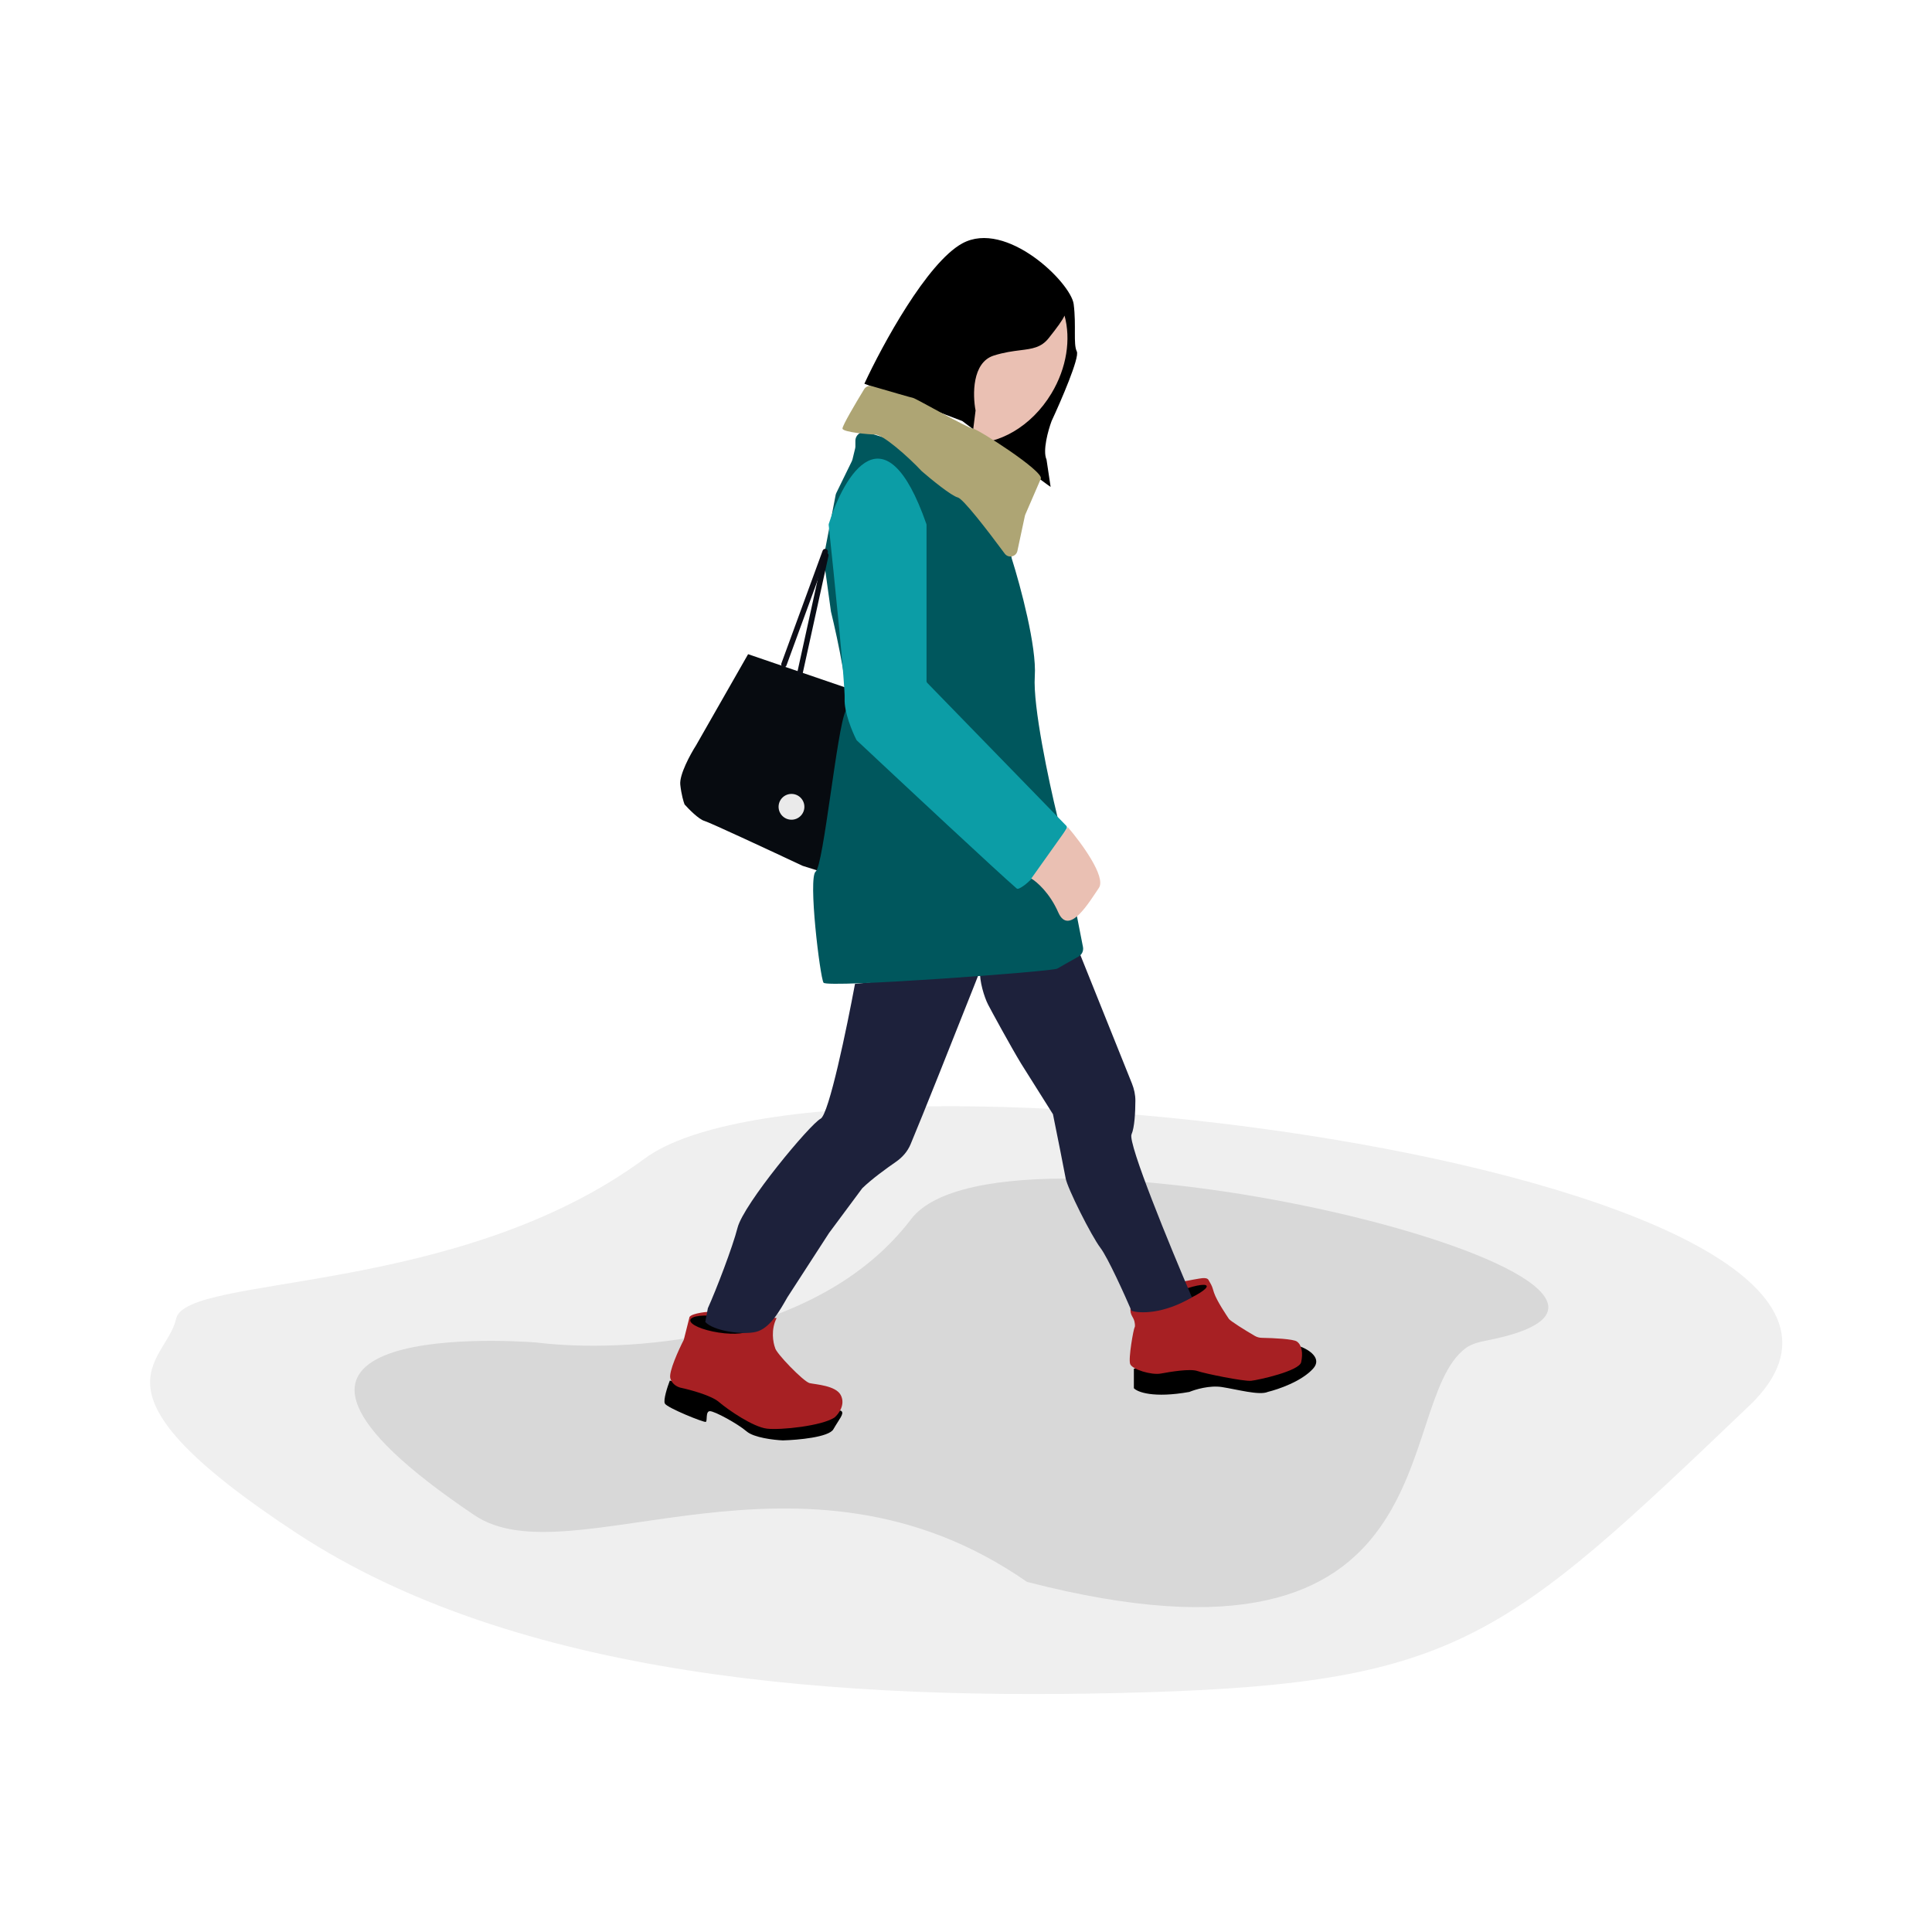 <svg width="4943" height="4943" viewBox="0 0 4943 4943" fill="none" xmlns="http://www.w3.org/2000/svg">
<rect width="4943" height="4943" fill="white"/>
<path d="M1649.39 2964.16C1169.45 3318.44 475.534 3259.53 450.537 3374.05C425.54 3488.56 198.068 3554.63 759.499 3922.96C1320.93 4291.28 2141.33 4354.05 2936.23 4329.55C3731.13 4305.05 3857.12 4186.95 4475.54 3596.47C5093.97 3006 2129.33 2609.87 1649.39 2964.16Z" fill="#EFEFEF"/>
<path d="M2331 3119.22C2089 3437.22 1590.83 3462.05 1372 3434.72C1277.5 3427.37 482 3384.22 1214 3876.72C1460.81 4042.77 2047 3643.22 2627.5 4047.22C3729.42 4331.82 3558.52 3593.28 3749.52 3449.52C3765.44 3437.53 3787.31 3432.9 3806.86 3429.02C4515.64 3288.53 2569.66 2805.61 2331 3119.22Z" fill="#D8D8D8"/>
<path d="M2901 3551.72V3501.72L3328.5 3445.72C3348.83 3453.39 3383.5 3475.32 3359.5 3501.72C3329.5 3534.72 3270 3554.72 3243.5 3561.22C3222 3570.72 3165 3554.72 3126 3548.72C3094.8 3543.92 3057.67 3555.05 3043 3561.22C2951.4 3577.62 2910.17 3561.72 2901 3551.72Z" fill="black"/>
<path d="M1701.11 3591.03C1696.46 3582.26 1707.57 3548.17 1713.7 3532.22L2103.58 3610.46C2117.62 3608.3 2147.17 3605.28 2152.98 3610.46C2160.24 3616.94 2146.68 3631.4 2132.15 3656.81C2120.53 3677.15 2041.1 3684.22 2002.84 3685.22C1979.75 3684.22 1928.93 3678.24 1910.33 3662.29C1887.09 3642.36 1828.48 3610.46 1816.38 3610.46C1804.27 3610.46 1810.56 3635.88 1805.72 3637.87C1800.88 3639.87 1706.92 3601.99 1701.11 3591.03Z" fill="black"/>
<path d="M2903 3395.72C2904.52 3393.44 2903.71 3386.9 2902.41 3380.71C2901.09 3374.43 2896.97 3369.14 2894.4 3363.25C2888.54 3349.8 2895.18 3332.18 2902.3 3320.07C2905.43 3314.73 2910.41 3310.83 2916.17 3308.57C2966.69 3288.71 3064.19 3271.35 3075.5 3270.22C3081.87 3269.58 3085.98 3270.33 3088.52 3271.46C3091.49 3272.8 3092.81 3276.16 3094.4 3279.01L3098.45 3286.28C3102.07 3292.75 3103.65 3300.31 3106.03 3307.33C3113.47 3329.22 3138.59 3365.9 3144 3374.22C3147.52 3379.63 3185.61 3403.54 3210.77 3418.05C3216.15 3421.16 3222.25 3422.72 3228.46 3422.83C3259.16 3423.36 3308.64 3425.74 3318 3432.22C3331 3441.22 3334 3462.72 3329 3485.22C3324 3507.72 3220 3530.72 3201 3532.72C3182 3534.72 3082 3514.22 3063.5 3507.72C3045 3501.22 2994 3509.72 2970 3514.22C2946 3518.72 2896.5 3503.72 2891.5 3489.72C2886.5 3475.72 2900 3400.22 2903 3395.72Z" fill="#A72023"/>
<path d="M1749.5 3427.72L1763.5 3372.22C1762.7 3361.82 1799.17 3356.89 1817.5 3355.72L1987 3372.22C1971.8 3401.82 1978 3435.22 1983 3448.22C1984 3460.72 2056 3535.22 2071.5 3538.72C2087 3542.22 2138.2 3544.82 2151 3569.22C2163.8 3593.62 2145.67 3617.72 2135 3626.72C2102.5 3648.22 1998 3659.22 1962.5 3655.22C1927 3651.22 1863 3607.22 1839 3586.72C1819.8 3570.32 1766.67 3555.89 1742.5 3550.72C1735.17 3549.39 1719.4 3542.62 1715 3526.22C1710.6 3509.82 1736.17 3453.72 1749.5 3427.72Z" fill="#A72023"/>
<ellipse cx="3016.25" cy="3318.64" rx="76.554" ry="14" transform="rotate(-21.916 3016.25 3318.64)" fill="#010101"/>
<ellipse cx="1841.77" cy="3389.07" rx="76.554" ry="20.512" transform="rotate(8.696 1841.77 3389.07)" fill="#010101"/>
<path d="M2099.5 2862.22C2120.7 2851.42 2167 2627.72 2187.5 2517.22L2507.5 2483.72L2761 2435.72L2896.01 2772.06C2901.63 2786.06 2904.9 2800.92 2904.86 2816.01C2904.78 2845.52 2902.71 2884.94 2895 2902.22C2885 2924.62 2993.83 3189.55 3049.5 3319.22C2975.5 3362.82 2915.67 3360.39 2895 3353.72C2876.33 3310.39 2834.3 3217.52 2815.5 3192.72C2792 3161.72 2731 3040.22 2726.5 3014.72C2722.9 2994.32 2703.33 2896.89 2694 2850.72L2612.5 2721.22C2586 2677.55 2535.62 2585.09 2528 2570.22C2518 2550.72 2505.67 2509.89 2507.5 2483.72C2502.34 2496.8 2496.7 2511.07 2490.71 2526.22C2438.86 2657.3 2360.32 2854.7 2329.67 2927.67C2321.96 2946.03 2308.9 2960.95 2292.54 2972.3C2266.96 2990.06 2230.04 3016.76 2206 3040.22L2121 3154.72L2014.5 3319.22C1995.17 3352.89 1969.9 3399.32 1933.5 3407.72C1897.1 3416.12 1823.83 3404.22 1804.5 3382.22L1811 3347.22C1832.33 3300.22 1874.6 3190.02 1887 3141.22C1902.5 3080.22 2073 2875.72 2099.5 2862.22Z" fill="#1D213B"/>
<path d="M1914 1673.72L2232.5 1782.72L2201 2261.72L2053.5 2215.22C1975.5 2178.55 1816 2104.22 1802 2100.22C1788 2096.22 1762.5 2070.55 1751.5 2058.22C1749 2052.05 1743.3 2033.32 1740.5 2007.72C1737.7 1982.12 1766.33 1929.72 1781 1906.72L1914 1673.72Z" fill="#070B10"/>
<path d="M2647.5 1730.22C2652.65 1654.56 2610.82 1499.41 2588.64 1429.24C2588.21 1427.86 2587.91 1426.5 2587.74 1425.06L2578.1 1344.45C2577.4 1338.53 2574.41 1333.11 2569.79 1329.35L2346.45 1147.53C2344.17 1145.67 2341.56 1144.27 2338.75 1143.4L2218.32 1105.99C2203.52 1101.39 2188.5 1112.45 2188.5 1127.95V1141.97C2188.5 1143.8 2188.28 1145.62 2187.85 1147.39L2181.09 1175.29C2180.7 1176.91 2180.13 1178.47 2179.4 1179.97L2139.84 1260.98C2138.95 1262.8 2138.31 1264.73 2137.92 1266.72L2107.72 1423.49C2107.24 1425.96 2107.18 1428.49 2107.52 1430.99L2126 1564.72C2143.67 1637.05 2175.9 1789.22 2163.5 1819.22C2141.5 1863.22 2107 2214.22 2087 2229.72C2067 2245.22 2098 2500.22 2107 2514.22C2116 2528.22 2692.5 2485.72 2705 2478.22C2712.85 2473.51 2739.31 2458.62 2759.42 2447.36C2768.11 2442.5 2772.7 2432.61 2770.78 2422.83L2705 2087.72C2683.67 2000.39 2642.3 1806.62 2647.5 1730.22Z" fill="#00575D"/>
<path d="M2370.15 1340.72C2264.59 1038.24 2159.93 1213.78 2120.36 1340.55C2120.12 1341.33 2120.04 1342.1 2120.13 1342.91C2134.5 1477.86 2162.6 1753.82 2161 1787.72C2159.42 1821.24 2180.07 1871.13 2191.04 1892.81C2191.35 1893.42 2191.74 1893.94 2192.24 1894.41C2309.97 2004.75 2552.19 2230.86 2600.64 2272.7C2602.2 2274.04 2604.18 2274.38 2606.09 2273.6C2645.75 2257.48 2702.81 2167.23 2728.91 2119.57C2730.17 2117.27 2729.76 2114.44 2727.93 2112.57L2372.2 1746.97C2371.11 1745.85 2370.5 1744.35 2370.5 1742.78V1342.73C2370.5 1342.06 2370.37 1341.35 2370.15 1340.72Z" fill="#0C9DA6"/>
<path d="M2811.5 2271.72C2830.7 2243.72 2766.5 2156.39 2732 2116.22L2638.5 2247.72C2652.33 2255.72 2685.5 2284.22 2707.5 2334.22C2735 2396.72 2787.5 2306.72 2811.5 2271.72Z" fill="#EAC0B3"/>
<path d="M2462 622.72C2372 671.92 2257.5 882.553 2211.5 981.72L2462 1077.22C2537.33 1133.89 2688 1246.92 2688 1245.72C2688 1244.52 2681 1198.55 2677.5 1175.72C2667.1 1152.92 2681.83 1100.55 2690.5 1077.22C2715.17 1024.22 2762.6 914.42 2755 899.22C2745.5 880.22 2754 833.22 2747 778.22C2740 723.22 2574.5 561.22 2462 622.72Z" fill="black"/>
<path fill-rule="evenodd" clip-rule="evenodd" d="M2496 1050.22C2488.33 1010.72 2486.9 927.32 2542.5 909.72C2568.94 901.35 2591.11 898.553 2610.14 896.151C2641.13 892.241 2663.79 889.382 2683 865.22C2704.89 837.682 2718.3 819.368 2723.59 807.461C2740.03 867.281 2729.69 940.856 2689.93 1006.83C2638.94 1091.44 2554.3 1139.11 2478.43 1133.72H2485.5L2496 1050.22Z" fill="#EAC0B3"/>
<path d="M2155.5 1096.72C2154.42 1090.26 2188.43 1032.59 2210.83 995.886C2215.05 988.974 2223.37 985.791 2231.14 988.062C2270.44 999.538 2331.15 1017.15 2336.5 1018.22C2344 1019.72 2478.5 1096.72 2489.5 1096.72C2500.5 1096.72 2671 1205.72 2663 1224.72C2656.74 1239.59 2634.33 1291.1 2623.22 1316.57C2622.74 1317.68 2622.37 1318.81 2622.12 1319.99L2602.99 1409.52C2599.72 1424.79 2579.86 1429.01 2570.58 1416.45C2526.38 1356.59 2464.16 1276.05 2450.5 1272.72C2434.1 1268.72 2382.33 1226.39 2358.5 1205.72C2321.5 1166.22 2258.5 1111.72 2239.5 1111.72C2223.8 1111.72 2157 1105.72 2155.5 1096.72Z" fill="#AEA574"/>
<rect x="2107.16" y="1402.22" width="14" height="321.902" rx="7" transform="rotate(20.1 2107.16 1402.22)" fill="#0E0E18"/>
<rect x="2107.58" y="1412.07" width="14" height="321.902" rx="7" transform="rotate(12.388 2107.58 1412.07)" fill="#0A0D16"/>
<circle cx="2025" cy="2064.22" r="33" fill="#EAEAEA"/>
</svg>
